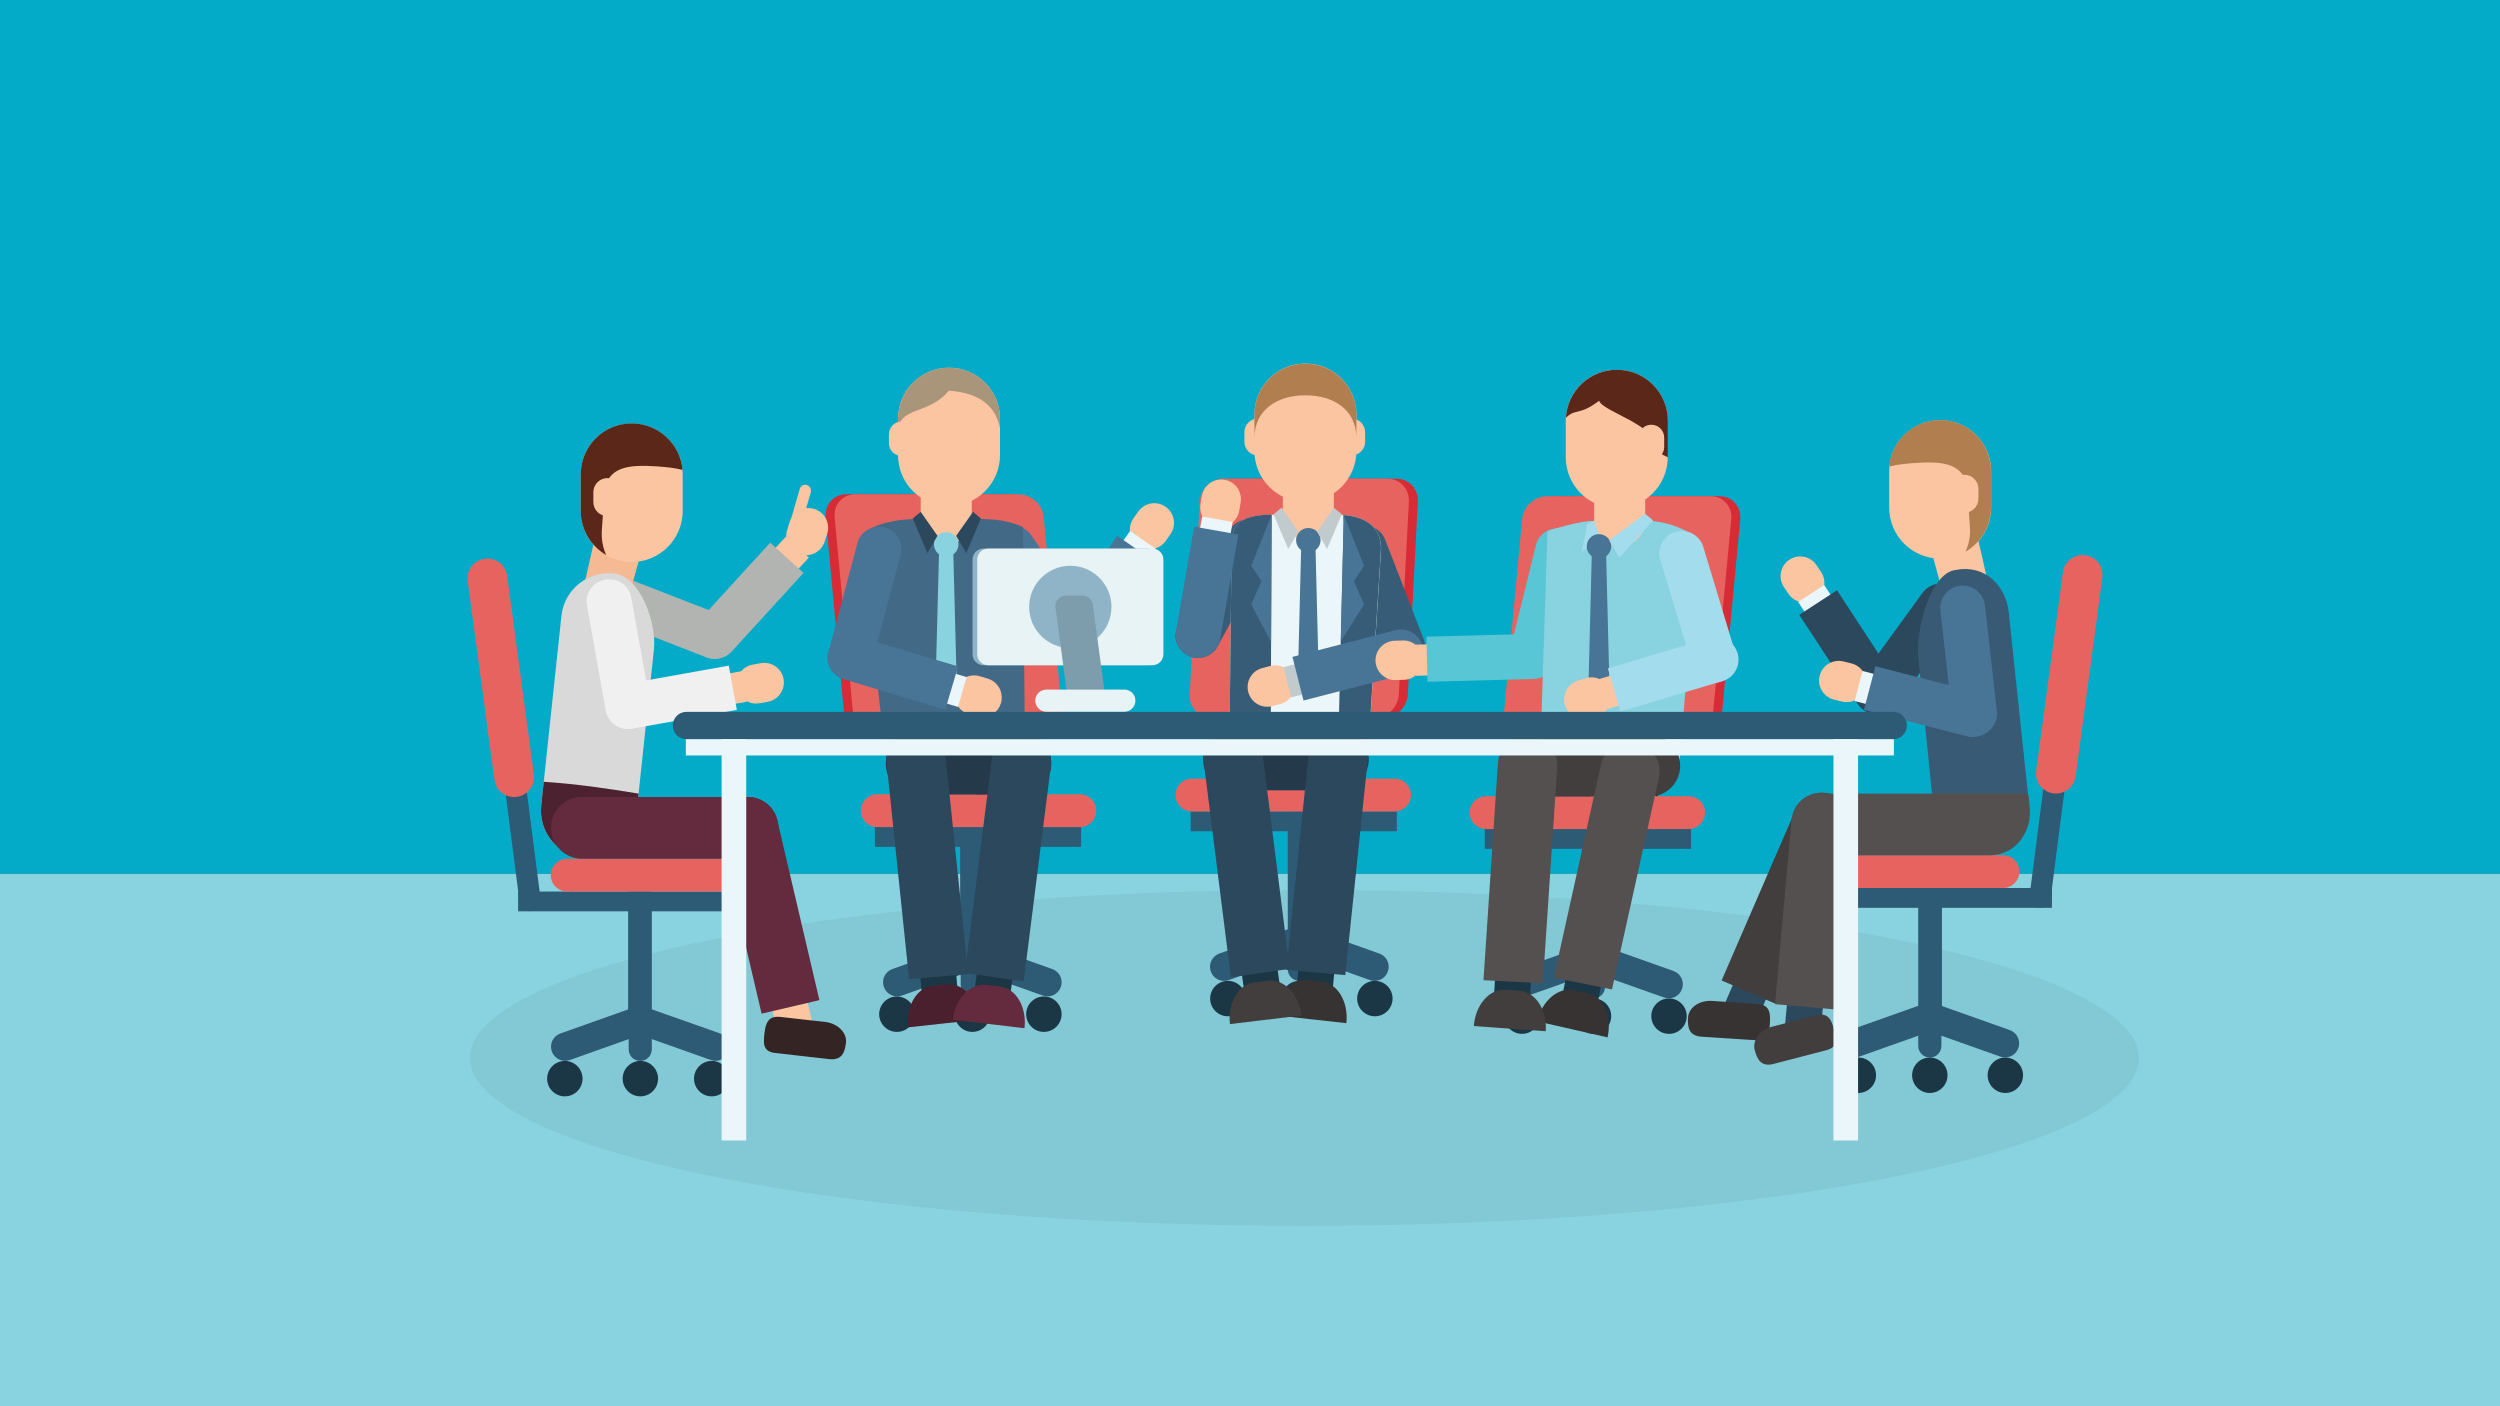 <?xml version="1.0" encoding="utf-8"?>
<!-- Generator: Adobe Illustrator 20.0.0, SVG Export Plug-In . SVG Version: 6.00 Build 0)  -->
<svg version="1.1" id="Layer_1" xmlns="http://www.w3.org/2000/svg" xmlns:xlink="http://www.w3.org/1999/xlink" x="0px" y="0px"
	 viewBox="0 0 1920 1080" style="enable-background:new 0 0 1920 1080;" xml:space="preserve">
<rect x="0" y="0" width="1920" height="1080" fill="#808080" stroke="none"/>
<style type="text/css">
	.st0{fill:#89D3E0;}
	.st1{fill:#04ABC9;}
	.st2{opacity:5.000000e-02;fill:#010101;enable-background:new    ;}
	.st3{fill:#2D5B76;}
	.st4{fill:#FFFFFF;stroke:#010101;stroke-miterlimit:10;}
	.st5{fill:#E7635F;}
	.st6{fill:#1B3645;}
	.st7{fill:#D72B36;}
	.st8{fill:#365C78;}
	.st9{fill:#EAF6F9;}
	.st10{fill:#487496;}
	.st11{fill:#FCC5A2;}
	.st12{fill:#243A4A;}
	.st13{fill:#2C485C;}
	.st14{fill:#B17E50;}
	.st15{fill:#373333;}
	.st16{fill:#413E3D;}
	.st17{fill:#C1CBCE;}
	.st18{fill:#426A87;}
	.st19{fill:#A9957A;}
	.st20{fill:#4A202F;}
	.st21{fill:#642B3E;}
	.st22{fill:#58C6D4;}
	.st23{fill:#A2DCED;}
	.st24{fill:#53504F;}
	.st25{fill:#5A2719;}
	.st26{fill:#B1B4B0;}
	.st27{fill:#F5B993;}
	.st28{fill:#D8D9D8;}
	.st29{fill:#4D2230;}
	.st30{fill:#F1F0F0;}
	.st31{fill:#342423;}
	.st32{fill:#385A74;}
	.st33{fill:#90B4C7;}
	.st34{fill:#E8F3F5;}
	.st35{fill:#7D9DAD;}
</style>
<rect y="671.1" class="st0" width="1920" height="408.9"/>
<rect class="st1" width="1920" height="671.1"/>
<g>
	<ellipse class="st2" cx="1001.8" cy="812.5" rx="640.9" ry="129"/>
	<g>
		<rect x="989" y="623.2" class="st3" width="18.2" height="104.5"/>
		<rect x="914.4" y="623.2" class="st3" width="158.4" height="15.2"/>
		<path class="st4" d="M973.8,595.1c-0.5,9.2,6.9,16.7,16.6,16.7h17.8c9.7,0,17.9-7.5,18.5-16.7l3-54.6c0.5-9.2-6.9-16.7-16.6-16.7
			h-17.8c-9.7,0-17.9,7.5-18.5,16.7L973.8,595.1z"/>
		<path class="st5" d="M902.8,610.6c0,6.9,5.6,12.6,12.6,12.6H1071c6.9,0,12.6-5.6,12.6-12.6l0,0c0-6.9-5.6-12.6-12.6-12.6H915.4
			C908.4,598,902.8,603.7,902.8,610.6L902.8,610.6z"/>
		<path class="st3" d="M989.7,719.1c-2,5.6,0.9,11.8,6.6,13.8l55.8,19.8c5.6,2,11.8-0.9,13.8-6.6l0,0c2-5.6-0.9-11.8-6.6-13.8
			l-55.8-19.8C997.8,710.5,991.7,713.4,989.7,719.1L989.7,719.1z"/>
		<path class="st3" d="M1006.1,719.1c2,5.6-0.9,11.8-6.6,13.8l-55.8,19.8c-5.6,2-11.8-0.9-13.8-6.6l0,0c-2-5.6,0.9-11.8,6.6-13.8
			l55.8-19.8C998,710.5,1004.1,713.4,1006.1,719.1L1006.1,719.1z"/>
		<path class="st3" d="M989,744.4c0,4.9,4,8.9,8.9,8.9l0,0c4.9,0,8.9-4,8.9-8.9v-23.7c0-4.9-4-8.9-8.9-8.9l0,0c-4.9,0-8.9,4-8.9,8.9
			V744.4z"/>
		<circle class="st6" cx="1055.9" cy="766.9" r="13.6"/>
		<circle class="st6" cx="943" cy="766.9" r="13.6"/>
		<circle class="st6" cx="997.9" cy="766.9" r="13.6"/>
		<path class="st7" d="M920.6,533.5c-0.5,9.7,6.9,17.6,16.6,17.6h125.5c9.7,0,17.9-7.9,18.5-17.6l7.7-148.3
			c0.5-9.7-6.9-17.6-16.6-17.6H946.8c-9.7,0-17.9,7.9-18.5,17.6L920.6,533.5z"/>
		<path class="st5" d="M913.7,533.5c-0.5,9.7,6.9,17.6,16.6,17.6h125.5c9.7,0,17.9-7.9,18.5-17.6l7.7-148.3
			c0.5-9.7-6.9-17.6-16.6-17.6H939.9c-9.7,0-17.9,7.9-18.5,17.6L913.7,533.5z"/>
		<g>
			<path class="st8" d="M911.8,503.2c-8.4-4.6-11.5-15.1-6.9-23.4l38.9-71.9c4.6-8.4,15.1-11.5,23.4-6.9l0,0
				c8.4,4.6,11.5,15.1,6.9,23.4l-38.9,71.9C930.7,504.7,920.2,507.7,911.8,503.2L911.8,503.2z"/>
			<path class="st8" d="M1083.4,513.2c-8.9,3.4-18.9-1.1-22.3-10l-29.5-76.2c-3.4-8.9,1-18.9,10-22.3l0,0c8.9-3.4,18.9,1.1,22.3,10
				l29.5,76.2C1096.8,499.8,1092.3,509.8,1083.4,513.2L1083.4,513.2z"/>
			<path class="st9" d="M944.4,553.1c0,19.4,15.7,35.1,35.1,35.1h46.2c19.4,0,24.8,14,24.8-5.4l10.2-161.2
				c0-19.4-15.7-26.3-35.1-26.3H981c-19.4,0-35.1,2.2-35.1,21.6L944.4,553.1z"/>
			<g>
				<path class="st8" d="M1031.7,395.5c0.1,2.1,0.2,4.3,0.2,6.8l-4.5,185.9c17.9,0.8,23,13.3,23-5.4l10.2-161.2
					C1060.8,404.2,1048.2,396.9,1031.7,395.5z"/>
				<polygon class="st10" points="1032,395.3 1047.6,434.5 1039.8,446.3 1047.6,464.2 1029.7,492.7 				"/>
				<path class="st8" d="M975.9,568.7l0.7-172.5c0-0.3,0-0.7,0-1c-17.3,0.4-30.7,3.6-30.7,21.5l-1.5,136.3c0,18.7,14.7,34,33.2,35
					C976.5,582.2,975.9,575.7,975.9,568.7z"/>
				<polygon class="st10" points="976.6,395.3 961,434.5 968.8,446.3 961,464.2 976.2,493.2 				"/>
			</g>
			<polygon class="st10" points="996.9,515.9 1004.8,532.4 1012.7,515.9 1010.3,420.2 999.3,420.2 			"/>
			<path class="st11" d="M985.2,395.3c0,10.8,8.8,19.6,19.6,19.6l0,0c10.8,0,19.6-8.8,19.6-19.6v-24.1c0-10.8-8.8-19.6-19.6-19.6
				l0,0c-10.8,0-19.6,8.8-19.6,19.6V395.3z"/>
			<path class="st12" d="M924,583.3c0-13.1,10.6-23.7,23.7-23.7h79.8c13.1,0,23.7,10.6,23.7,23.7l0,0c0,13.1-10.6,23.7-23.7,23.7
				h-79.8C934.6,607,924,596.4,924,583.3L924,583.3z"/>
			<path class="st11" d="M940.4,368.5c-8.2-1.4-16,4.2-17.4,12.4l-1,6.2c-1.4,8.2,4.2,16,12.4,17.4l0,0c8.2,1.4,16-4.2,17.4-12.4
				l1-6.2C954.2,377.6,948.7,369.8,940.4,368.5L940.4,368.5z"/>
			<path class="st9" d="M946.7,400.9L933.6,476c-1.6,8.8-8.1,14.9-14.6,13.8l0,0c-6.5-1.2-10.5-9.2-8.9-18l13.1-75.1L946.7,400.9z"
				/>
			<path class="st10" d="M951.1,410.5l-14,80.5c-1.7,9.4-10.6,15.6-20,14l0,0c-9.4-1.7-15.7-10.6-14-20l14-80.5L951.1,410.5z"/>
			<path class="st6" d="M1023,766l10.1-112.9c0.9-10-4.6-18.7-12.2-19.4l0,0c-7.6-0.7-14.5,6.9-15.4,16.9l-10.1,112.9L1023,766z"/>
			<path class="st13" d="M1033.2,748.9l17.3-166.1c1.1-12.6-8.2-23.6-20.7-24.7l0,0c-12.6-1.1-23.6,8.2-24.7,20.7l-17.3,166.1
				L1033.2,748.9z"/>
			<path class="st11" d="M955.7,339.3c0,5.8,4.7,10.5,10.4,10.5l0,0c5.8,0,10.5-4.7,10.5-10.4l0-7.5c0-5.8-4.7-10.5-10.4-10.5l0,0
				c-5.8,0-10.5,4.7-10.5,10.4L955.7,339.3z"/>
			<path class="st11" d="M1027.5,339.3c0,5.8,4.7,10.5,10.4,10.5l0,0c5.8,0,10.5-4.7,10.5-10.4l0-7.5c0-5.8-4.7-10.5-10.4-10.5l0,0
				c-5.8,0-10.5,4.7-10.5,10.4L1027.5,339.3z"/>
			<path class="st11" d="M963.4,346.3c0,21.6,17.5,39.2,39.1,39.2l0,0c21.6,0,39.2-17.5,39.2-39.1l0-28c0-21.6-17.5-39.2-39.1-39.2
				l0,0c-21.6,0-39.2,17.5-39.2,39.1L963.4,346.3z"/>
			<path class="st14" d="M963.4,347.3l0-10.9c0-21.6,17.6-32.9,39.2-32.8c21.3,0,38.6,10.8,39.1,31.9l0-17
				c0-21.6-17.5-39.2-39.1-39.2c-21.6,0-39.2,17.5-39.2,39.1L963.4,347.3z"/>
			<path class="st15" d="M1034,785.8L1034,785.8c1.8-16.2-6.6-30.5-18.8-31.9l-10.8-1.2c-12.2-1.4-23.6,10.7-25.4,27l0,0L1034,785.8
				z"/>
			<path class="st6" d="M984.4,767.4l-15.8-112.3c-1.4-10-8.7-17.2-16.3-16.1l0,0c-7.6,1.1-12.5,10-11.1,20L957,771.3L984.4,767.4z"
				/>
			<path class="st13" d="M990.5,744.1l-20.9-165.7c-1.8-12.5-13.3-21.2-25.8-19.4l0,0c-12.5,1.8-21.2,13.3-19.4,25.8l20.9,165.7
				L990.5,744.1z"/>
			<path class="st16" d="M999.6,779.9L999.6,779.9c-1.9-16.2-13.4-28.2-25.6-26.7l-10.8,1.3c-12.2,1.5-20.5,15.8-18.6,32l0,0
				L999.6,779.9z"/>
			<circle class="st10" cx="1004.8" cy="414.9" r="9.4"/>
			<polygon class="st17" points="1024.4,389.9 1011.5,408.3 1019.2,421.6 1030.5,395 			"/>
			<polygon class="st17" points="984.2,389.9 997.1,408.3 989.4,421.6 978.1,395 			"/>
			<path class="st11" d="M958.7,531.6c2.2,8.1,10.4,12.8,18.5,10.7l6.1-1.6c8.1-2.2,12.8-10.4,10.7-18.5l0,0
				c-2.2-8.1-10.4-12.8-18.5-10.7l-6.1,1.6C961.3,515.2,956.5,523.5,958.7,531.6L958.7,531.6z"/>
			<path class="st17" d="M985.7,512.4l73.8-19c8.6-2.2,16.9,1.2,18.6,7.6l0,0c1.6,6.4-4,13.4-12.7,15.6l-73.8,19L985.7,512.4z"/>
			<path class="st10" d="M992.6,504.5l79.1-20.5c9.2-2.4,18.6,3.2,21,12.5l0,0c2.4,9.2-3.2,18.7-12.5,21l-79.1,20.5L992.6,504.5z"/>
		</g>
	</g>
	<g>
		<rect x="737.4" y="635.2" class="st3" width="18.2" height="104.5"/>
		<rect x="671.9" y="635.2" class="st3" width="158.4" height="15.2"/>
		<path class="st4" d="M750.7,607c1,9.2-6.1,16.7-15.8,16.7H717c-9.7,0-18.3-7.5-19.3-16.7l-5.8-54.6c-1-9.2,6.1-16.7,15.8-16.7
			h17.8c9.7,0,18.3,7.5,19.3,16.7L750.7,607z"/>
		<path class="st5" d="M841.9,622.6c0,6.9-5.6,12.6-12.6,12.6H673.7c-6.9,0-12.6-5.6-12.6-12.6l0,0c0-6.9,5.6-12.6,12.6-12.6h155.6
			C836.2,610,841.9,615.6,841.9,622.6L841.9,622.6z"/>
		<path class="st3" d="M755,731c2,5.6-0.9,11.8-6.6,13.8l-55.8,19.8c-5.6,2-11.8-0.9-13.8-6.6l0,0c-2-5.6,0.9-11.8,6.6-13.8
			l55.8-19.8C746.8,722.5,753,725.4,755,731L755,731z"/>
		<path class="st3" d="M738.5,731c-2,5.6,0.9,11.8,6.6,13.8l55.8,19.8c5.6,2,11.8-0.9,13.8-6.6l0,0c2-5.6-0.9-11.8-6.6-13.8
			l-55.8-19.8C746.7,722.5,740.5,725.4,738.5,731L738.5,731z"/>
		<path class="st3" d="M755.6,756.4c0,4.9-4,8.9-8.9,8.9l0,0c-4.9,0-8.9-4-8.9-8.9v-23.7c0-4.9,4-8.9,8.9-8.9l0,0
			c4.9,0,8.9,4,8.9,8.9V756.4z"/>
		<circle class="st6" cx="688.8" cy="778.9" r="13.6"/>
		<circle class="st6" cx="801.7" cy="778.9" r="13.6"/>
		<circle class="st6" cx="746.8" cy="778.9" r="13.6"/>
		<path class="st7" d="M808.6,545.5c0.9,9.7-6.2,17.6-15.9,17.6H667.2c-9.7,0-18.3-7.9-19.2-17.6l-13.9-148.3
			c-0.9-9.7,6.2-17.6,15.9-17.6h125.5c9.7,0,18.3,7.9,19.2,17.6L808.6,545.5z"/>
		<path class="st5" d="M815.5,545.5c0.9,9.7-6.2,17.6-15.9,17.6H674.1c-9.7,0-18.3-7.9-19.2-17.6L641,397.2
			c-0.9-9.7,6.2-17.6,15.9-17.6h125.5c9.7,0,18.3,7.9,19.2,17.6L815.5,545.5z"/>
		<g>
			<path class="st10" d="M833.6,502.9c7.9-5.4,9.9-16.1,4.5-24l-45.9-67.6c-5.4-7.9-16.1-9.9-24-4.5l0,0c-7.9,5.4-9.9,16.1-4.5,24
				l45.9,67.6C815,506.3,825.8,508.3,833.6,502.9L833.6,502.9z"/>
			<path class="st18" d="M787,556.3c0,19.4-15.7,35.1-35.1,35.1h-46.2c-19.4,0-24.8,14-24.8-5.4l-19.8-169.2
				c0-13,25.3-18.3,44.7-18.3h44.7c19.4,0,27.7,3.1,35.1,6.2L787,556.3z"/>
			<path class="st10" d="M648,516.5c8.9,3.4,18.9-1.1,22.3-10l20.9-78.6c3.4-8.9-1.1-18.9-10-22.3l0,0c-8.9-3.4-18.9,1.1-22.3,10
				L638,494.1C634.6,503.1,639.1,513,648,516.5L648,516.5z"/>
			<polygon class="st0" points="734.6,519.1 726.7,535.6 718.7,519.1 721.2,423.4 732.1,423.4 			"/>
			<path class="st11" d="M746.3,398.5c0,10.8-8.8,19.6-19.6,19.6l0,0c-10.8,0-19.6-8.8-19.6-19.6v-24.1c0-10.8,8.8-19.6,19.6-19.6
				l0,0c10.8,0,19.6,8.8,19.6,19.6V398.5z"/>
			<path class="st11" d="M895.3,389.3c6.8,4.8,8.4,14.3,3.5,21.1l-3.6,5.1c-4.8,6.8-14.3,8.4-21.1,3.5l0,0
				c-6.8-4.8-8.4-14.3-3.5-21.1l3.6-5.1C879.1,386,888.5,384.4,895.3,389.3L895.3,389.3z"/>
			<path class="st9" d="M867.9,407.8l-43.7,62.4c-5.1,7.3-4.8,16.3,0.6,20l0,0c5.4,3.8,13.9,0.9,19-6.4l43.7-62.4L867.9,407.8z"/>
			<path class="st10" d="M858.1,411.5l-47,66.9c-5.5,7.8-3.5,18.6,4.3,24l0,0c7.8,5.4,18.6,3.5,24-4.3l47-66.9L858.1,411.5z"/>
			<path class="st12" d="M807.4,586.6c0-13.1-10.6-23.7-23.7-23.7H704c-13.1,0-23.7,10.6-23.7,23.7l0,0c0,13.1,10.6,23.7,23.7,23.7
				h79.8C796.8,610.2,807.4,599.6,807.4,586.6L807.4,586.6z"/>
			<path class="st11" d="M768.7,540.1c-2.4,8-10.9,12.5-18.9,10l-6-1.8c-8-2.4-12.5-10.9-10-18.9l0,0c2.4-8,10.9-12.5,18.9-10l6,1.8
				C766.6,523.7,771.1,532.1,768.7,540.1L768.7,540.1z"/>
			<path class="st9" d="M742.4,520l-73.1-21.7c-8.5-2.5-17,0.6-18.8,6.9l0,0c-1.9,6.3,3.6,13.5,12.1,16l73.1,21.7L742.4,520z"/>
			<path class="st10" d="M735.8,511.8l-78.3-23.3c-9.2-2.7-18.8,2.6-21.4,11.7l0,0c-2.7,9.2,2.6,18.8,11.7,21.4L726,545L735.8,511.8
				z"/>
			<path class="st6" d="M708.5,769.2l-10.1-112.9c-0.9-10,4.6-18.7,12.2-19.4l0,0c7.6-0.7,14.5,6.9,15.4,16.9L736,766.8L708.5,769.2
				z"/>
			<path class="st13" d="M698.2,752.1L680.9,586c-1.1-12.6,8.2-23.6,20.7-24.7l0,0c12.6-1.1,23.6,8.2,24.7,20.7l17.3,166.1
				L698.2,752.1z"/>
			<path class="st11" d="M768,349.5c0,21.6-17.5,39.2-39.1,39.2l0,0c-21.6,0-39.2-17.5-39.2-39.1l0-28c0-21.6,17.5-39.2,39.1-39.2
				l0,0c21.6,0,39.2,17.5,39.2,39.1L768,349.5z"/>
			<path class="st19" d="M728.8,300c24.6,2,35.5,12.2,39.2,28.5l0-7c0-21.6-17.6-39.1-39.2-39.1c-21.6,0-39.1,17.6-39.1,39.2l0,6.8
				C693.4,312.3,713.7,318.1,728.8,300z"/>
			<path class="st11" d="M702.2,340.4c0,5.4-4.4,9.8-9.7,9.8l0,0c-5.4,0-9.8-4.4-9.8-9.7l0-7c0-5.4,4.4-9.8,9.7-9.8l0,0
				c5.4,0,9.8,4.4,9.8,9.7L702.2,340.4z"/>
			<path class="st20" d="M697.4,789L697.4,789c-1.8-16.2,6.6-30.5,18.9-31.9L727,756c12.2-1.4,23.6,10.7,25.4,27l0,0L697.4,789z"/>
			<path class="st6" d="M747,770.6l15.8-112.3c1.4-10,8.7-17.2,16.3-16.1l0,0c7.6,1.1,12.5,10,11.1,20l-15.8,112.3L747,770.6z"/>
			<path class="st13" d="M741,747.3l20.9-165.7c1.8-12.5,13.3-21.2,25.8-19.4l0,0c12.5,1.8,21.2,13.3,19.4,25.8l-20.9,165.7
				L741,747.3z"/>
			<path class="st21" d="M731.8,783.1L731.8,783.1c1.9-16.2,13.4-28.2,25.6-26.7l10.8,1.3c12.2,1.5,20.5,15.8,18.6,32l0,0
				L731.8,783.1z"/>
			<circle class="st0" cx="726.7" cy="418.1" r="9.4"/>
			<polygon class="st13" points="707.1,393.1 720,411.5 712.2,424.8 701,398.2 			"/>
			<polygon class="st13" points="747.3,393.1 734.3,411.5 742.1,424.8 753.3,398.2 			"/>
		</g>
	</g>
	<g>
		<rect x="1214.9" y="636.7" class="st3" width="18.2" height="104.5"/>
		<rect x="1140.3" y="636.7" class="st3" width="158.4" height="15.2"/>
		<path class="st4" d="M1219.9,608.6c-1,9.2,6.1,16.7,15.8,16.7h17.8c9.7,0,18.3-7.5,19.3-16.7l5.8-54.6c1-9.2-6.1-16.7-15.8-16.7
			H1245c-9.7,0-18.3,7.5-19.3,16.7L1219.9,608.6z"/>
		<path class="st5" d="M1128.7,624.1c0,6.9,5.6,12.6,12.6,12.6h155.6c6.9,0,12.6-5.6,12.6-12.6l0,0c0-6.9-5.6-12.6-12.6-12.6h-155.6
			C1134.4,611.5,1128.7,617.1,1128.7,624.1L1128.7,624.1z"/>
		<path class="st3" d="M1215.6,732.5c-2,5.6,0.9,11.8,6.6,13.8l55.8,19.8c5.6,2,11.8-0.9,13.8-6.6l0,0c2-5.6-0.9-11.8-6.6-13.8
			l-55.8-19.8C1223.7,724,1217.6,726.9,1215.6,732.5L1215.6,732.5z"/>
		<path class="st3" d="M1232,732.5c2,5.6-0.9,11.8-6.6,13.8l-55.8,19.8c-5.6,2-11.8-0.9-13.8-6.6l0,0c-2-5.6,0.9-11.8,6.6-13.8
			l55.8-19.8C1223.9,724,1230,726.9,1232,732.5L1232,732.5z"/>
		<path class="st3" d="M1214.9,757.9c0,4.9,4,8.9,8.9,8.9l0,0c4.9,0,8.9-4,8.9-8.9v-23.7c0-4.9-4-8.9-8.9-8.9l0,0
			c-4.9,0-8.9,4-8.9,8.9V757.9z"/>
		<circle class="st6" cx="1281.8" cy="780.4" r="13.6"/>
		<circle class="st6" cx="1168.9" cy="780.4" r="13.6"/>
		<circle class="st6" cx="1223.8" cy="780.4" r="13.6"/>
		<path class="st7" d="M1162,547c-0.9,9.7,6.2,17.6,15.9,17.6h125.5c9.7,0,18.3-7.9,19.2-17.6l13.9-148.3
			c0.9-9.7-6.2-17.6-15.9-17.6h-125.5c-9.7,0-18.3,7.9-19.2,17.6L1162,547z"/>
		<path class="st5" d="M1155.1,547c-0.9,9.7,6.2,17.6,15.9,17.6h125.5c9.7,0,18.3-7.9,19.2-17.6l13.9-148.3
			c0.9-9.7-6.2-17.6-15.9-17.6h-125.5c-9.7,0-18.3,7.9-19.2,17.6L1155.1,547z"/>
		<g>
			<path class="st22" d="M1173.2,520.1c-9.4-1.8-15.5-10.9-13.6-20.3l19.7-80.1c1.8-9.4,10.9-15.5,20.3-13.6l0,0
				c9.4,1.8,15.5,10.9,13.6,20.3l-19.7,80.1C1191.7,515.8,1182.6,521.9,1173.2,520.1L1173.2,520.1z"/>
			<path class="st11" d="M1056.4,507.7c0.3,8.3,7.3,14.9,15.6,14.6l6.3-0.2c8.3-0.3,14.9-7.3,14.6-15.6l0,0
				c-0.3-8.3-7.3-14.9-15.6-14.6l-6.3,0.2C1062.6,492.4,1056.1,499.4,1056.4,507.7L1056.4,507.7z"/>
			<path class="st11" d="M1086.9,495.1l76.2-1.9c8.9-0.2,16.2,5,16.4,11.6l0,0c0.1,6.6-6.9,12.1-15.8,12.3l-76.2,1.9L1086.9,495.1z"
				/>
			<path class="st22" d="M1095.5,489l81.7-2.2c9.5-0.2,17.4,7.3,17.7,16.9l0,0c0.2,9.5-7.3,17.4-16.9,17.7l-81.7,2.2"/>
			<path class="st0" d="M1183.6,557.8c0,19.4,15.7,35.1,35.1,35.1h46.2c19.4,0,24.8,14,24.8-5.4l14.3-172.6
				c0-3.4-19.8-14.9-39.2-14.9l-40.5,0c-11.1,0-32.9,6.7-35.8,7.9L1183.6,557.8z"/>
			<polygon class="st10" points="1220.1,520.6 1228,537.1 1235.9,520.6 1233.5,425 1222.5,425 			"/>
			<path class="st11" d="M1224.3,400c0,10.8,8.8,19.6,19.6,19.6l0,0c10.8,0,19.6-8.8,19.6-19.6v-24.1c0-10.8-8.8-19.6-19.6-19.6l0,0
				c-10.8,0-19.6,8.8-19.6,19.6V400z"/>
			<path class="st16" d="M1163.2,588.1c0-13.1,10.6-23.7,23.7-23.7h79.8c13.1,0,23.7,10.6,23.7,23.7l0,0c0,13.1-10.6,23.7-23.7,23.7
				h-79.8C1173.8,611.8,1163.2,601.1,1163.2,588.1L1163.2,588.1z"/>
			<path class="st23" d="M1322.6,523.2c-8.9,3.4-18.9-1.1-22.3-10l-24.8-82c-3.4-8.9,1.1-18.9,10-22.3l0,0c8.9-3.4,18.9,1.1,22.3,10
				l24.8,82C1335.9,509.8,1331.5,519.8,1322.6,523.2L1322.6,523.2z"/>
			<path class="st11" d="M1201.9,541.6c2.4,8,10.9,12.5,18.9,10l6-1.8c8-2.4,12.5-10.9,10-18.9l0,0c-2.4-8-10.9-12.5-18.9-10l-6,1.8
				C1204,525.2,1199.5,533.6,1201.9,541.6L1201.9,541.6z"/>
			<path class="st11" d="M1228.2,521.5l73.1-21.7c8.5-2.5,17,0.6,18.8,6.9l0,0c1.9,6.3-3.6,13.5-12.1,16l-73.1,21.7L1228.2,521.5z"
				/>
			<path class="st23" d="M1234.8,513.3l78.3-23.3c9.2-2.7,18.7,2.6,21.4,11.7l0,0c2.7,9.2-2.6,18.8-11.7,21.4l-78.3,23.3
				L1234.8,513.3z"/>
			<path class="st6" d="M1225.8,775.8l22.9-111c2-9.8-2.4-19.1-9.9-20.6l0,0c-7.5-1.5-15.2,5.2-17.2,15l-22.9,111L1225.8,775.8z"/>
			<path class="st24" d="M1238,759.9l36.1-163c2.5-12.3-5.4-24.4-17.8-26.9l0,0c-12.3-2.5-24.4,5.4-26.9,17.8l-36.1,163L1238,759.9z
				"/>
			<path class="st11" d="M1202.5,351.1c0,21.6,17.5,39.2,39.1,39.2l0,0c21.6,0,39.2-17.5,39.2-39.1l0-28c0-21.6-17.5-39.2-39.1-39.2
				l0,0c-21.6,0-39.2,17.5-39.2,39.1L1202.5,351.1z"/>
			<path class="st25" d="M1280.9,351.2l0-28c0-21.6-17.5-39.2-39.1-39.2c-20.9,0-38,16.3-39.2,36.9c7.6-7.6,9.9-1.3,25.5-13.1
				c3.4,9,46.2,18.5,46.2,40.1L1280.9,351.2z"/>
			<path class="st11" d="M1258.3,343.2c0,5.5,4.4,9.9,9.9,9.9l0,0c5.5,0,9.9-4.4,9.9-9.9l0-7.1c0-5.5-4.4-9.9-9.9-9.9l0,0
				c-5.5,0-9.9,4.4-9.9,9.9L1258.3,343.2z"/>
			<path class="st15" d="M1234.6,796.7L1234.6,796.7c3.6-15.9-3.1-31.1-15.1-33.8l-10.6-2.4c-12-2.7-24.7,8-28.3,23.9l0,0
				L1234.6,796.7z"/>
			<path class="st6" d="M1174.5,776.8l5.9-113.2c0.5-10-5.2-18.5-12.9-18.9l0,0c-7.6-0.4-14.2,7.4-14.7,17.5l-5.9,113.2
				L1174.5,776.8z"/>
			<path class="st24" d="M1184.9,755.2l11.1-166.6c0.6-12.6-9-23.3-21.6-24l0,0c-12.6-0.6-23.3,9-24,21.6l-11.1,166.6L1184.9,755.2z
				"/>
			<path class="st16" d="M1187.1,792L1187.1,792c1.2-16.3-7.8-30.2-20-31.1l-10.8-0.8c-12.3-0.9-23.2,11.6-24.4,27.9l0,0L1187.1,792
				z"/>
			<polygon class="st23" points="1224.3,400 1228.2,411.6 1214.7,424.3 1219.1,402.4 			"/>
			<circle class="st10" cx="1228" cy="419.6" r="9.4"/>
			<polygon class="st23" points="1263.5,394.6 1235.9,414.9 1243.7,428.2 1269.6,399.7 			"/>
		</g>
	</g>
	<g>
		<path class="st26" d="M564.7,494.9c3.4-8.9-1-18.9-9.9-22.3L478.6,443c-8.9-3.4-18.9,1-22.3,9.9l0,0c-3.4,8.9,1,18.9,9.9,22.3
			l76.2,29.6C551.3,508.2,561.3,503.8,564.7,494.9L564.7,494.9z"/>
		<g>
			<g>
				<path class="st3" d="M415.2,690.6c0.6,4.5-2.6,8.6-7.1,9.1l0,0c-4.5,0.6-8.6-2.6-9.1-7.1l-10.8-84.1c-0.6-4.5,2.6-8.6,7.1-9.1
					l0,0c4.5-0.6,8.6,2.6,9.1,7.1L415.2,690.6z"/>
				<path class="st5" d="M410,594.9c1.1,8.4-4.8,16-13.2,17.1l0,0c-8.4,1.1-16-4.8-17.1-13.2l-20.5-152.6c-1.1-8.4,4.8-16,13.2-17.1
					l0,0c8.4-1.1,16,4.8,17.1,13.2L410,594.9z"/>
			</g>
			<rect x="482.4" y="684.7" class="st3" width="18.2" height="104.5"/>
			<rect x="397.9" y="684.7" class="st3" width="167" height="15.2"/>
			<path class="st5" d="M576.5,672.1c0,6.9-5.6,12.6-12.6,12.6H435.6c-6.9,0-12.6-5.6-12.6-12.6l0,0c0-6.9,5.6-12.6,12.6-12.6h128.4
				C570.9,659.5,576.5,665.1,576.5,672.1L576.5,672.1z"/>
			<path class="st3" d="M500,780.5c2,5.6-0.9,11.8-6.6,13.8l-55.8,19.8c-5.6,2-11.8-0.9-13.8-6.6l0,0c-2-5.6,0.9-11.8,6.6-13.8
				l55.8-19.8C491.8,772,498,774.9,500,780.5L500,780.5z"/>
			<path class="st3" d="M483.5,780.5c-2,5.6,0.9,11.8,6.6,13.8l55.8,19.8c5.6,2,11.8-0.9,13.8-6.6l0,0c2-5.6-0.9-11.8-6.6-13.8
				L497.3,774C491.7,772,485.5,774.9,483.5,780.5L483.5,780.5z"/>
			<path class="st3" d="M500.6,805.9c0,4.9-4,8.9-8.9,8.9l0,0c-4.9,0-8.9-4-8.9-8.9v-23.7c0-4.9,4-8.9,8.9-8.9l0,0
				c4.9,0,8.9,4,8.9,8.9V805.9z"/>
			<circle class="st6" cx="433.8" cy="828.4" r="13.6"/>
			<circle class="st6" cx="546.6" cy="828.4" r="13.6"/>
			<circle class="st6" cx="491.8" cy="828.4" r="13.6"/>
		</g>
		<path class="st27" d="M486,447.2c-0.1,8-6.6,14.4-14.7,14.4l0,0c-8-0.1-23.7-0.2-23.6-8.2l9.7-42.6c0.1-8,6.6-14.4,14.7-14.4l0,0
			c8,0.1,24,7,23.9,15L486,447.2z"/>
		<path class="st28" d="M488.6,626.6c-2.3,20.1-20.5,34.6-40.6,32.3l0,0c-20.1-2.3-34.6-20.5-32.3-40.6l15.5-145.6
			c2.3-20.1,20.5-34.6,40.6-32.3l0,0c20.1,2.3,32.7,38.4,30.4,58.5L488.6,626.6z"/>
		<path class="st29" d="M417.6,600.4l-1.9,17.9c-2.3,20.1,12.1,38.3,32.3,40.6c20.1,2.3,38.3-12.1,40.6-32.3l1.8-17.1
			C466.3,605.5,442.1,602,417.6,600.4z"/>
		<path class="st21" d="M597.8,635.8c0-13.1-10.6-23.7-23.7-23.7H446.9c-13.1,0-23.7,10.6-23.7,23.7l0,0c0,13.1,10.6,23.7,23.7,23.7
			h127.2C587.2,659.5,597.8,648.9,597.8,635.8L597.8,635.8z"/>
		<path class="st30" d="M485.4,559.6c9.4-1.7,15.6-10.7,13.9-20.1L484.8,459c-1.7-9.4-10.7-15.6-20.1-13.9l0,0
			c-9.4,1.7-15.6,10.7-13.9,20.1l14.4,80.4C467,555.1,476,561.3,485.4,559.6L485.4,559.6z"/>
		<path class="st11" d="M601.8,521.6c1.4,8.2-4.1,16-12.3,17.4l-6.2,1.1c-8.2,1.4-16-4.1-17.4-12.3l0,0c-1.4-8.2,4.1-16,12.3-17.4
			l6.2-1.1C592.6,507.9,600.4,513.4,601.8,521.6L601.8,521.6z"/>
		<path class="st11" d="M569.3,515.5l-75,13.5c-8.8,1.6-14.9,8.2-13.7,14.6l0,0c1.2,6.5,9.2,10.4,18,8.8l75-13.5L569.3,515.5z"/>
		<path class="st11" d="M625.4,390.9c8,2.5,12.4,10.9,9.9,18.9l-1.9,6c-2.5,8-10.9,12.4-18.9,9.9l0,0c-8-2.5-12.4-10.9-9.9-18.9
			l1.9-6C609,392.9,617.4,388.4,625.4,390.9L625.4,390.9z"/>
		<path class="st11" d="M603.7,412l-51.9,55.9c-6,6.5-7,15.5-2.2,19.9l0,0c4.8,4.5,13.7,2.8,19.7-3.7l51.9-55.9L603.7,412z"/>
		<path class="st30" d="M559.7,511.2l-80.4,14.4c-9.4,1.7-15.6,10.7-13.9,20.1l0,0c1.7,9.4,10.7,15.6,20.1,13.9l80.4-14.4
			L559.7,511.2z"/>
		<path class="st26" d="M591.5,416.8l-55.1,60.3c-6.4,7.1-5.9,18,1.2,24.4l0,0c7.1,6.4,18,5.9,24.4-1.2l55.1-60.3L591.5,416.8z"/>
		<path class="st11" d="M597.5,794l-25.8-110.4c-2.3-9.8,1.9-19.1,9.3-20.9l0,0c7.4-1.7,15.3,4.8,17.6,14.6l25.8,110.4L597.5,794z"
			/>
		<path class="st31" d="M649.7,800.8c-0.9,7.7-3.3,13.7-12.9,12.6l-41.4-4.7c-9.6-1.1-9.2-7.3-8.3-15l0,0
			c0.9-7.7,2.7-13.8,12.3-12.7l34.6,3.9C643.5,786.1,650.6,793.2,649.7,800.8L649.7,800.8z"/>
		<path class="st21" d="M584.9,778.5l-32.4-138.4c-2.9-12.3,4.8-24.5,17-27.4l0,0c12.3-2.9,24.5,4.8,27.4,17l32.4,138.4L584.9,778.5
			z"/>
		<path class="st11" d="M524.3,392.4c0,21.6-17.5,39.2-39.1,39.2l0,0c-21.6,0-39.2-17.5-39.2-39.1l0-28c0-21.6,17.5-39.2,39.1-39.2
			l0,0c21.6,0,39.2,17.5,39.2,39.1L524.3,392.4z"/>
		<path class="st25" d="M462.2,407.6l1.9-28c1.4-21.6,19.1-22.9,40.7-21.4c7.1,0.5,13.7,1.2,19.4,2.7c-1.8-20-18.6-35.7-39.1-35.7
			c-21.6,0-39.1,17.6-39.1,39.2l0,28c0,14.5,7.9,27.1,19.6,33.9C463,420.7,461.8,414.3,462.2,407.6z"/>
		<path class="st11" d="M477.2,385.6c0,5.9-4.8,10.8-10.7,10.8l0,0c-5.9,0-10.8-4.8-10.8-10.7l0-7.7c0-5.9,4.8-10.8,10.7-10.8l0,0
			c5.9,0,10.8,4.8,10.8,10.7L477.2,385.6z"/>
		<path class="st11" d="M619.6,372.5c2.4,0.7,3.7,3.2,3.1,5.5l-7.4,25.7c-0.7,2.4-3.2,3.7-5.5,3l0,0c-2.4-0.7-3.7-3.2-3-5.5
			l7.4-25.7C614.7,373.2,617.2,371.8,619.6,372.5L619.6,372.5z"/>
	</g>
	<g>
		<path class="st13" d="M1349,784.2l45-104.1c4-9.2,1.5-19.2-5.5-22.2l0,0c-7-3-15.9,2-19.9,11.2l-45,104.1L1349,784.2z"/>
		<path class="st15" d="M1296.4,781.5c-0.5,7.7,0.8,14.1,10.5,14.7l41.6,2.7c9.6,0.6,10.3-5.6,10.8-13.3l0,0
			c0.5-7.7-0.2-14-9.8-14.6l-34.7-2.3C1305.1,768.1,1296.9,773.8,1296.4,781.5L1296.4,781.5z"/>
		<path class="st16" d="M1364.1,771.1l56.5-130.4c5-11.6-0.3-25-11.9-30l0,0c-11.6-5-25,0.3-30,11.9L1322.2,753L1364.1,771.1z"/>
		<path class="st13" d="M1432.2,545.5c-7.7-5.6-9.4-16.4-3.7-24.1l48-66.1c5.6-7.7,16.4-9.4,24.1-3.7l0,0c7.7,5.6,9.4,16.4,3.7,24.1
			l-48,66.1C1450.7,549.4,1439.9,551.1,1432.2,545.5L1432.2,545.5z"/>
		<path class="st11" d="M1374.2,429.9c-6.9,4.6-8.8,14-4.2,20.9l3.5,5.2c4.6,6.9,14,8.8,20.9,4.2l0,0c6.9-4.6,8.8-14,4.2-20.9
			l-3.5-5.2C1390.6,427.1,1381.2,425.3,1374.2,429.9L1374.2,429.9z"/>
		<path class="st9" d="M1401,449.3l41.7,63.8c4.8,7.5,4.3,16.4-1.2,20l0,0c-5.5,3.6-13.9,0.5-18.8-7l-41.7-63.8L1401,449.3z"/>
		<path class="st13" d="M1410.8,453.3l44.8,68.4c5.2,8,2.9,18.7-5.1,23.9l0,0c-8,5.2-18.7,2.9-23.9-5.1l-44.8-68.3L1410.8,453.3z"/>
		<g>
			<g>
				<path class="st3" d="M1558.7,688c-0.6,4.5,2.6,8.6,7.1,9.1l0,0c4.5,0.6,8.6-2.6,9.1-7.1l10.8-84.1c0.6-4.5-2.6-8.6-7.1-9.1l0,0
					c-4.5-0.6-8.6,2.6-9.1,7.1L1558.7,688z"/>
				<path class="st5" d="M1563.8,592.2c-1.1,8.4,4.8,16,13.2,17.1l0,0c8.4,1.1,16-4.8,17.1-13.2l20.5-152.6
					c1.1-8.4-4.8-16-13.2-17.1l0,0c-8.4-1.1-16,4.8-17.1,13.2L1563.8,592.2z"/>
			</g>
			<rect x="1473.2" y="682" class="st3" width="18.2" height="104.5"/>
			<rect x="1408.9" y="682" class="st3" width="167" height="15.2"/>
			<path class="st5" d="M1397.3,669.4c0,6.9,5.6,12.6,12.6,12.6h128.4c6.9,0,12.6-5.6,12.6-12.6l0,0c0-6.9-5.6-12.6-12.6-12.6
				h-128.4C1403,656.9,1397.3,662.5,1397.3,669.4L1397.3,669.4z"/>
			<path class="st3" d="M1473.9,777.9c-2,5.6,0.9,11.8,6.6,13.8l55.8,19.8c5.6,2,11.8-0.9,13.8-6.6l0,0c2-5.6-0.9-11.8-6.6-13.8
				l-55.8-19.8C1482,769.3,1475.9,772.3,1473.9,777.9L1473.9,777.9z"/>
			<path class="st3" d="M1490.3,777.9c2,5.6-0.9,11.8-6.6,13.8l-55.8,19.8c-5.6,2-11.8-0.9-13.8-6.6l0,0c-2-5.6,0.9-11.8,6.6-13.8
				l55.8-19.8C1482.2,769.3,1488.3,772.3,1490.3,777.9L1490.3,777.9z"/>
			<path class="st3" d="M1473.2,803.3c0,4.9,4,8.9,8.9,8.9l0,0c4.9,0,8.9-4,8.9-8.9v-23.7c0-4.9-4-8.9-8.9-8.9l0,0
				c-4.9,0-8.9,4-8.9,8.9V803.3z"/>
			<circle class="st6" cx="1540.1" cy="825.8" r="13.6"/>
			<circle class="st6" cx="1427.2" cy="825.8" r="13.6"/>
			<circle class="st6" cx="1482.1" cy="825.8" r="13.6"/>
		</g>
		<path class="st11" d="M1489.2,444.6c0.1,8,6.6,14.4,14.7,14.4l0,0c8-0.1,23.7-0.2,23.6-8.2l-9.7-42.6c-0.1-8-6.6-14.4-14.6-14.4
			l0,0c-8,0.1-24,7-23.9,15L1489.2,444.6z"/>
		<path class="st32" d="M1485.2,624c2.3,20.1,20.5,34.6,40.6,32.3l0,0c20.1-2.3,34.6-20.5,32.3-40.6L1542.7,470
			c-2.3-20.1-17.9-36.6-40.6-32.3l0,0c-20.1,2.3-31.1,47.4-28.8,67.5L1485.2,624z"/>
		<path class="st24" d="M1557.5,609.5h-157.7c-13.1,0-23.7,10.6-23.7,23.7l0,0c0,13.1,10.6,23.7,23.7,23.7h127.2
			c13.1,0,25.6-6.6,30.8-23.7C1560.5,624.1,1557.5,609.5,1557.5,609.5z"/>
		<path class="st10" d="M1518.3,565.3c-9.5,1-18-5.8-19-15.3l-9.1-81.2c-1-9.5,5.8-18,15.3-19l0,0c9.5-1,18,5.8,19,15.3l9.1,81.2
			C1534.6,555.8,1527.7,564.3,1518.3,565.3L1518.3,565.3z"/>
		<path class="st11" d="M1397.5,519c-2,8.1,2.9,16.3,11,18.3l6.1,1.5c8.1,2,16.3-2.9,18.3-11l0,0c2-8.1-2.9-16.3-11-18.3l-6.1-1.5
			C1407.7,506,1399.5,510.9,1397.5,519L1397.5,519z"/>
		<path class="st9" d="M1430.4,515.3l73.8,19c8.6,2.2,14.2,9.2,12.6,15.6l0,0c-1.7,6.4-10,9.7-18.6,7.5l-73.8-19L1430.4,515.3z"/>
		<path class="st10" d="M1440.3,511.7l79.2,20.3c9.2,2.4,14.8,11.8,12.3,21.1l0,0c-2.4,9.2-11.8,14.8-21.1,12.4l-79.2-20.3
			L1440.3,511.7z"/>
		<path class="st13" d="M1398.3,792.4l10.1-112.9c0.9-10-4.6-18.7-12.2-19.4l0,0c-7.6-0.7-14.5,6.9-15.4,16.9l-10.1,112.9
			L1398.3,792.4z"/>
		<path class="st16" d="M1347.6,806.4c1.9,7.5,5.2,13.1,14.5,10.7l40.3-10.5c9.4-2.4,8.1-8.6,6.1-16l0,0
			c-1.9-7.5-4.6-13.3-13.9-10.8l-33.7,8.7C1351.7,790.9,1345.7,798.9,1347.6,806.4L1347.6,806.4z"/>
		<path class="st24" d="M1408.6,775.2l12.7-141.6c1.1-12.6-8.2-23.6-20.7-24.7l0,0c-12.6-1.1-23.6,8.2-24.7,20.7l-12.7,141.6
			L1408.6,775.2z"/>
		<path class="st11" d="M1450.9,389.8c0,21.6,17.5,39.2,39.1,39.2l0,0c21.6,0,39.2-17.5,39.2-39.1l0-28c0-21.6-17.5-39.2-39.1-39.2
			l0,0c-21.6,0-39.2,17.5-39.2,39.1L1450.9,389.8z"/>
		<path class="st14" d="M1512.9,405l-1.9-28c-1.4-21.6-19.1-22.9-40.7-21.4c-7.1,0.5-13.7,1.2-19.4,2.7c1.8-20,18.6-35.7,39.1-35.7
			c21.6,0,39.1,17.6,39.1,39.2l0,28c0,14.5-7.9,27.1-19.6,33.9C1512.1,418.1,1513.4,411.7,1512.9,405z"/>
		<path class="st11" d="M1497.9,383c0,5.9,4.8,10.8,10.7,10.8l0,0c5.9,0,10.8-4.8,10.8-10.7l0-7.7c0-5.9-4.8-10.8-10.7-10.8l0,0
			c-5.9,0-10.8,4.8-10.8,10.7L1497.9,383z"/>
	</g>
	<g>
		<path class="st3" d="M1464.5,557.2c0,5.8-4.7,10.5-10.5,10.5H527.2c-5.8,0-10.5-4.7-10.5-10.5l0,0c0-5.8,4.7-10.5,10.5-10.5h926.7
			C1459.7,546.6,1464.5,551.3,1464.5,557.2L1464.5,557.2z"/>
		<g>
			<rect x="554.2" y="567.7" class="st9" width="18.9" height="308.2"/>
			<rect x="1408.1" y="567.7" class="st9" width="18.9" height="308.2"/>
		</g>
		<rect x="526.7" y="567.7" class="st9" width="927.8" height="12.5"/>
	</g>
	<g>
		<path class="st33" d="M889.8,502.4c0,4.7-3.8,8.5-8.5,8.5H755.4c-4.7,0-8.5-3.8-8.5-8.5v-72.6c0-4.7,3.8-8.5,8.5-8.5h125.9
			c4.7,0,8.5,3.8,8.5,8.5V502.4z"/>
		<path class="st34" d="M893.5,502.4c0,4.7-3.8,8.5-8.5,8.5H759c-4.7,0-8.5-3.8-8.5-8.5v-72.6c0-4.7,3.8-8.5,8.5-8.5H885
			c4.7,0,8.5,3.8,8.5,8.5L893.5,502.4L893.5,502.4z"/>
		<circle class="st33" cx="822" cy="466.1" r="31.6"/>
		<path class="st35" d="M848.1,529.6c0,4.7-3.8,8.5-8.5,8.5h-12c-4.7,0-8.5-3.8-8.5-8.5l-8.6-63.8c0-4.7,3.8-8.5,8.5-8.5h12
			c4.7,0,8.5,3.8,8.5,8.5L848.1,529.6z"/>
		<path class="st34" d="M872,538.1c0,4.7-3.8,8.5-8.5,8.5h-59.9c-4.7,0-8.5-3.8-8.5-8.5v0c0-4.7,3.8-8.5,8.5-8.5h59.9
			C868.2,529.6,872,533.4,872,538.1L872,538.1z"/>
	</g>
</g>
</svg>
